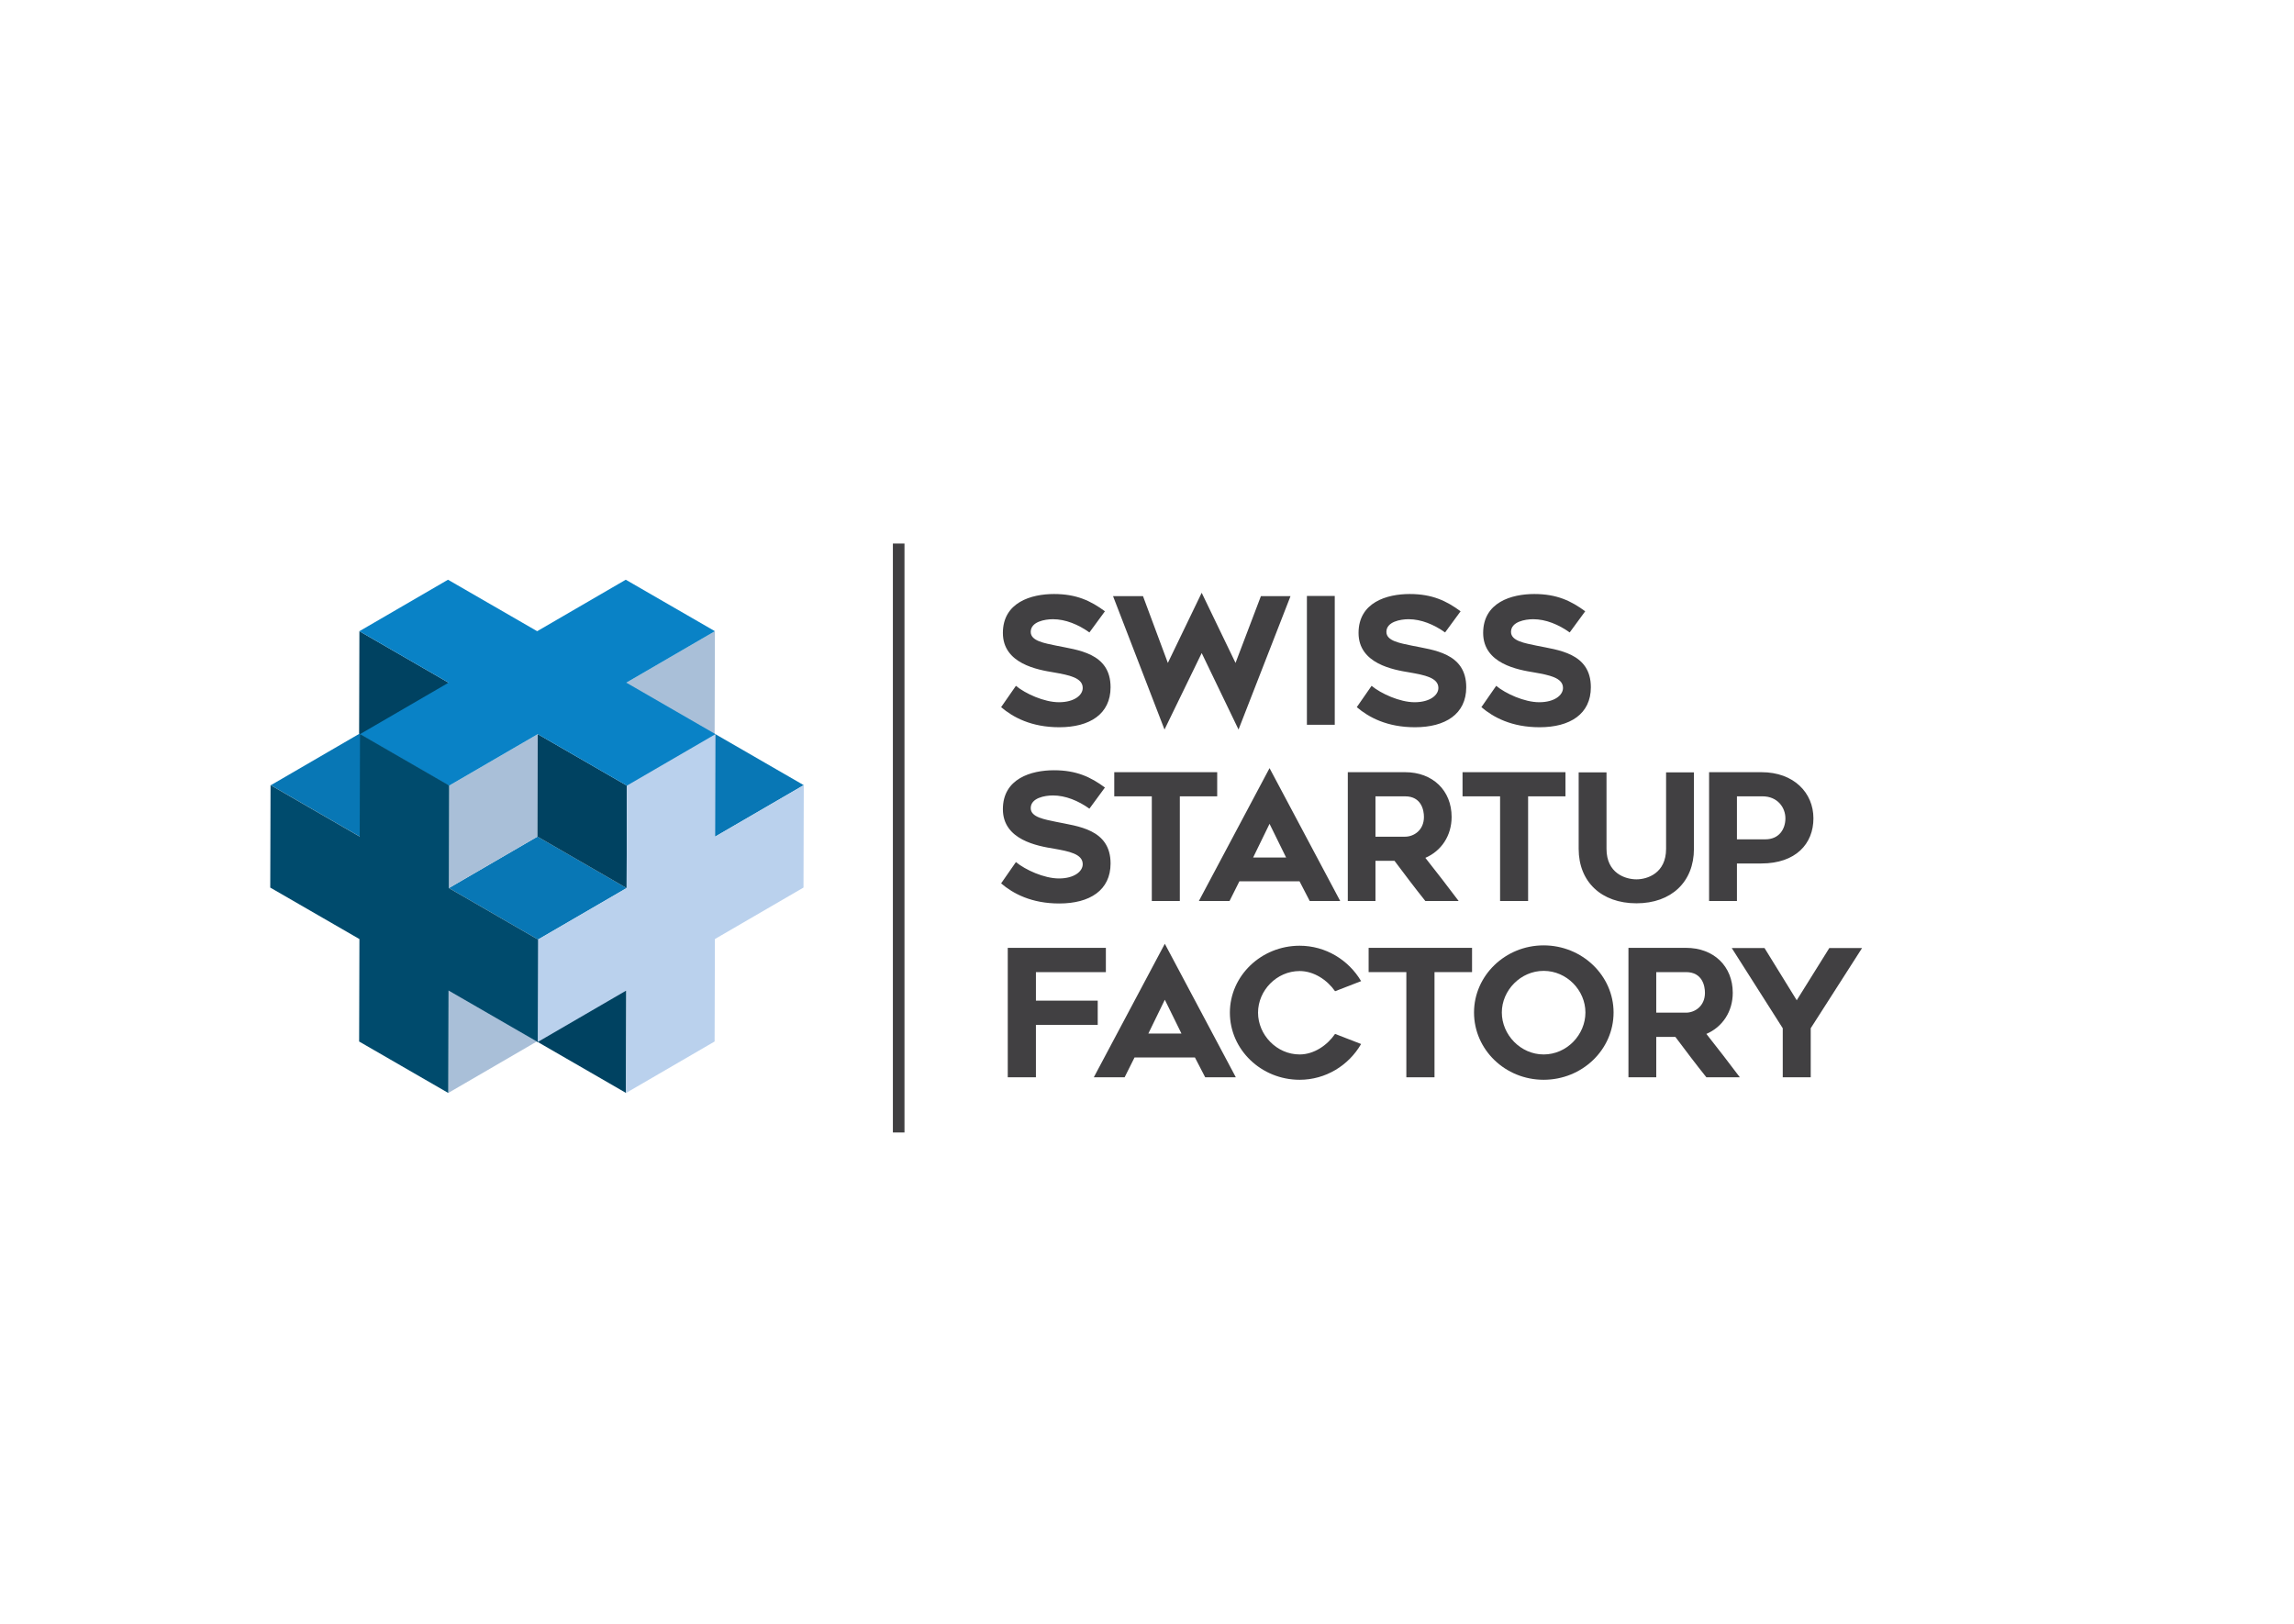 <?xml version="1.0" standalone="no"?><!DOCTYPE svg PUBLIC "-//W3C//DTD SVG 1.1//EN" "http://www.w3.org/Graphics/SVG/1.1/DTD/svg11.dtd"><svg width="100%" height="100%" viewBox="0 0 842 596" version="1.1" xmlns="http://www.w3.org/2000/svg" xmlns:xlink="http://www.w3.org/1999/xlink" xml:space="preserve" style="fill-rule:evenodd;clip-rule:evenodd;stroke-linejoin:round;stroke-miterlimit:1.414;"><g><rect x="327.729" y="199.523" width="4.258" height="216.187" style="fill:#403f41;"/><path d="M164.647,288.235l-32.73,-18.897l-32.517,18.897l32.731,18.896l32.516,-18.896Z" style="fill:#0877b5;fill-rule:nonzero;"/><path d="M295.002,288.211l-32.729,-18.896l-32.517,18.896l32.73,18.897l32.516,-18.897Z" style="fill:#0877b5;fill-rule:nonzero;"/><path d="M164.759,325.989l32.73,18.896l32.516,-18.896l-32.729,-18.897l-32.517,18.897Z" style="fill:#0877b5;fill-rule:nonzero;"/><path d="M164.536,401.196l32.517,-18.897l0.107,-37.608l-32.517,18.896l-0.107,37.609Z" style="fill:#a9bfd8;fill-rule:nonzero;"/><path d="M229.785,288.192l32.517,-18.897l0.107,-37.608l-32.517,18.896l-0.107,37.609Z" style="fill:#a9bfd8;fill-rule:nonzero;"/><path d="M197.375,269.491l-32.517,18.897l-0.107,37.608l32.518,-18.896l0.106,-37.609Z" style="fill:#a9bfd8;fill-rule:nonzero;"/><path d="M197.053,382.304l32.73,18.897l0.107,-37.609l-32.73,-18.896l-0.107,37.608Z" style="fill:#004261;fill-rule:nonzero;"/><path d="M131.811,269.31l32.729,18.896l0.106,-37.609l-32.729,-18.896l-0.106,37.609Z" style="fill:#004261;fill-rule:nonzero;"/><path d="M230.105,288.386l-32.73,-18.896l-0.107,37.608l32.731,18.897l0.106,-37.609Z" style="fill:#004261;fill-rule:nonzero;"/><path d="M229.885,250.592l32.517,-18.896l-32.72,-18.892l-32.517,18.898l-32.73,-18.898l-32.518,18.898l32.73,18.896l-32.517,18.897l32.721,18.891l32.517,-18.896l32.729,18.896l32.518,-18.897l-32.73,-18.897Z" style="fill:#0982c6;fill-rule:nonzero;"/><path d="M164.751,325.989l0.107,-37.61l-32.72,-18.89l-0.107,37.608l-32.73,-18.896l-0.107,37.609l32.73,18.896l-0.106,37.609l32.72,18.891l0.107,-37.608l32.73,18.897l0.106,-37.61l-32.73,-18.896Z" style="fill:#004b6d;fill-rule:nonzero;"/><path d="M262.506,307.095l0.107,-37.608l-32.508,18.891l-0.106,37.609l-32.518,18.896l-0.106,37.61l32.517,-18.897l-0.107,37.608l32.508,-18.891l0.106,-37.609l32.518,-18.896l0.106,-37.609l-32.517,18.896Z" style="fill:#bad1ed;fill-rule:nonzero;"/><path d="M372.887,316.446l-5.435,7.828c4.401,3.753 11.128,7.374 21.351,7.374c11.189,0 18.825,-4.851 18.825,-14.685c0,-12.679 -12.228,-13.649 -19.927,-15.266c-4.268,-0.908 -9.38,-1.684 -9.38,-5.046c0,-3.753 5.176,-4.659 8.151,-4.659c4.593,0 9.317,1.94 13.391,4.852l5.694,-7.763c-5.176,-3.817 -10.414,-6.339 -18.697,-6.339c-8.344,0 -18.76,3.04 -18.76,14.296c0,11.322 12.808,13.521 18.76,14.491c5.499,0.97 10.545,1.942 10.545,5.693c0,2.653 -3.105,5.24 -8.732,5.24c-5.435,0 -12.357,-3.171 -15.786,-6.016ZM446.765,292.316l0,-8.863l-37.782,0l0,8.863l13.782,0l0,38.427l10.285,0l0,-38.427l13.715,0ZM440.036,330.743l11.257,0l3.624,-7.246l22.06,0l3.752,7.246l11.19,0l-25.941,-48.779l-25.942,48.779ZM459.961,314.765l6.017,-12.356l6.081,12.356l-12.098,0ZM504.859,330.743l0,-14.749l6.988,0c3.881,5.175 7.437,9.898 11.321,14.749l12.226,0c-3.817,-5.047 -8.152,-10.738 -12.226,-15.849c5.887,-2.524 9.638,-8.152 9.638,-15.01c0,-9.703 -6.922,-16.431 -17.078,-16.431l-21.026,0l0,47.29l10.157,0ZM504.859,307.131l0,-14.815l10.869,0c6.014,0 6.922,5.11 6.922,7.568c0,4.917 -3.754,7.247 -6.922,7.247l-10.869,0ZM574.598,292.316l0,-8.863l-37.781,0l0,8.863l13.78,0l0,38.427l10.287,0l0,-38.427l13.714,0ZM600.659,331.583c12.809,0 21.091,-7.891 21.091,-19.989l0,-28.076l-10.223,0l0,28.076c0,8.929 -6.857,11.192 -10.868,11.192c-4.14,0 -10.999,-2.263 -10.999,-11.192l0,-28.076l-10.22,0l0,28.076c0,12.098 8.345,19.989 21.219,19.989ZM646.525,283.453l-19.213,0l0,47.29l10.222,0l0,-13.78l8.926,0c12.681,0 19.149,-7.245 19.149,-16.561c0,-9.38 -7.18,-16.949 -19.084,-16.949ZM647.948,308.101l-10.414,0l0,-15.785l9.379,0c5.499,0 8.411,4.076 8.411,8.086c0,3.882 -2.265,7.699 -7.376,7.699Z" style="fill:#414042;fill-rule:nonzero;"/><path d="M372.887,251.753l-5.435,7.827c4.401,3.753 11.128,7.375 21.351,7.375c11.189,0 18.825,-4.85 18.825,-14.684c0,-12.68 -12.228,-13.65 -19.927,-15.267c-4.268,-0.907 -9.38,-1.683 -9.38,-5.046c0,-3.754 5.176,-4.659 8.151,-4.659c4.593,0 9.317,1.941 13.391,4.853l5.694,-7.763c-5.176,-3.817 -10.414,-6.34 -18.697,-6.34c-8.344,0 -18.76,3.04 -18.76,14.297c0,11.321 12.808,13.521 18.76,14.49c5.499,0.97 10.545,1.943 10.545,5.694c0,2.653 -3.105,5.24 -8.732,5.24c-5.435,0 -12.357,-3.171 -15.786,-6.017ZM473.678,218.826l-10.869,0l-9.315,24.518l-12.421,-25.747l-12.421,25.747l-9.123,-24.518l-10.996,0l18.891,48.972l13.649,-28.078l13.521,28.078l19.084,-48.972ZM489.914,218.761l-10.222,0l0,47.291l10.222,0l0,-47.291ZM503.435,251.753l-5.435,7.827c4.4,3.753 11.128,7.375 21.351,7.375c11.189,0 18.825,-4.85 18.825,-14.684c0,-12.68 -12.227,-13.65 -19.926,-15.267c-4.271,-0.907 -9.381,-1.683 -9.381,-5.046c0,-3.754 5.175,-4.659 8.149,-4.659c4.594,0 9.319,1.941 13.393,4.853l5.693,-7.763c-5.173,-3.817 -10.414,-6.34 -18.696,-6.34c-8.345,0 -18.761,3.04 -18.761,14.297c0,11.321 12.809,13.521 18.761,14.49c5.498,0.97 10.545,1.943 10.545,5.694c0,2.653 -3.103,5.24 -8.732,5.24c-5.435,0 -12.357,-3.171 -15.786,-6.017ZM549.172,251.753l-5.435,7.827c4.401,3.753 11.128,7.375 21.35,7.375c11.19,0 18.826,-4.85 18.826,-14.684c0,-12.68 -12.228,-13.65 -19.928,-15.267c-4.267,-0.907 -9.379,-1.683 -9.379,-5.046c0,-3.754 5.176,-4.659 8.151,-4.659c4.594,0 9.317,1.941 13.391,4.853l5.693,-7.763c-5.176,-3.817 -10.414,-6.34 -18.696,-6.34c-8.344,0 -18.761,3.04 -18.761,14.297c0,11.321 12.809,13.521 18.761,14.49c5.499,0.97 10.545,1.943 10.545,5.694c0,2.653 -3.106,5.24 -8.732,5.24c-5.435,0 -12.356,-3.171 -15.786,-6.017Z" style="fill:#414042;fill-rule:nonzero;"/><path d="M380.227,367.305l22.685,0l0,8.905l-22.685,0l0,19.242l-10.336,0l0,-47.517l36.011,0l0,8.905l-25.675,0l0,10.465Z" style="fill:#414042;fill-rule:nonzero;"/><path d="M433.65,379.396l-6.11,-12.416l-6.045,12.416l12.155,0ZM427.54,346.44l26.065,49.012l-11.245,0l-3.769,-7.281l-22.166,0l-3.641,7.281l-11.31,0l26.066,-49.012Z" style="fill:#414042;fill-rule:nonzero;"/><path d="M477.03,396.362c-14.105,0 -25.61,-11.051 -25.61,-24.637c0,-13.521 11.505,-24.57 25.61,-24.57c9.556,0 18.006,5.264 22.557,13l-9.556,3.705c-2.86,-4.095 -7.735,-7.41 -13.001,-7.41c-8.45,0 -15.275,7.15 -15.275,15.275c0,8.126 6.825,15.341 15.275,15.341c5.266,0 10.141,-3.38 13.001,-7.54l9.556,3.705c-4.551,7.865 -13.001,13.131 -22.557,13.131Z" style="fill:#414042;fill-rule:nonzero;"/><path d="M526.527,356.84l0,38.612l-10.335,0l0,-38.612l-13.845,0l0,-8.905l37.961,0l0,8.905l-13.781,0Z" style="fill:#414042;fill-rule:nonzero;"/><path d="M551.238,371.661c0,8.19 6.891,15.405 15.341,15.405c8.516,0 15.341,-7.215 15.341,-15.405c0,-8.125 -6.825,-15.276 -15.341,-15.276c-8.45,0 -15.341,7.151 -15.341,15.276ZM541.033,371.661c0,-13.521 11.441,-24.636 25.546,-24.636c14.171,0 25.676,11.115 25.676,24.636c0,13.65 -11.505,24.701 -25.676,24.701c-14.105,0 -25.546,-11.051 -25.546,-24.701Z" style="fill:#414042;fill-rule:nonzero;"/><path d="M618.839,371.725c3.184,0 6.955,-2.34 6.955,-7.28c0,-2.47 -0.91,-7.605 -6.955,-7.605l-10.921,0l0,14.885l10.921,0ZM597.713,395.452l0,-47.517l21.126,0c10.205,0 17.16,6.76 17.16,16.51c0,6.89 -3.77,12.546 -9.686,15.081c4.096,5.135 8.452,10.855 12.287,15.926l-12.287,0c-3.899,-4.875 -7.474,-9.621 -11.375,-14.821l-7.02,0l0,14.821l-10.205,0Z" style="fill:#414042;fill-rule:nonzero;"/><path d="M664.617,377.446l0,18.006l-10.27,0l0,-18.006l-18.721,-29.447l12.025,0l11.83,19.176l11.961,-19.176l12.026,0l-18.851,29.447Z" style="fill:#414042;fill-rule:nonzero;"/></g></svg>